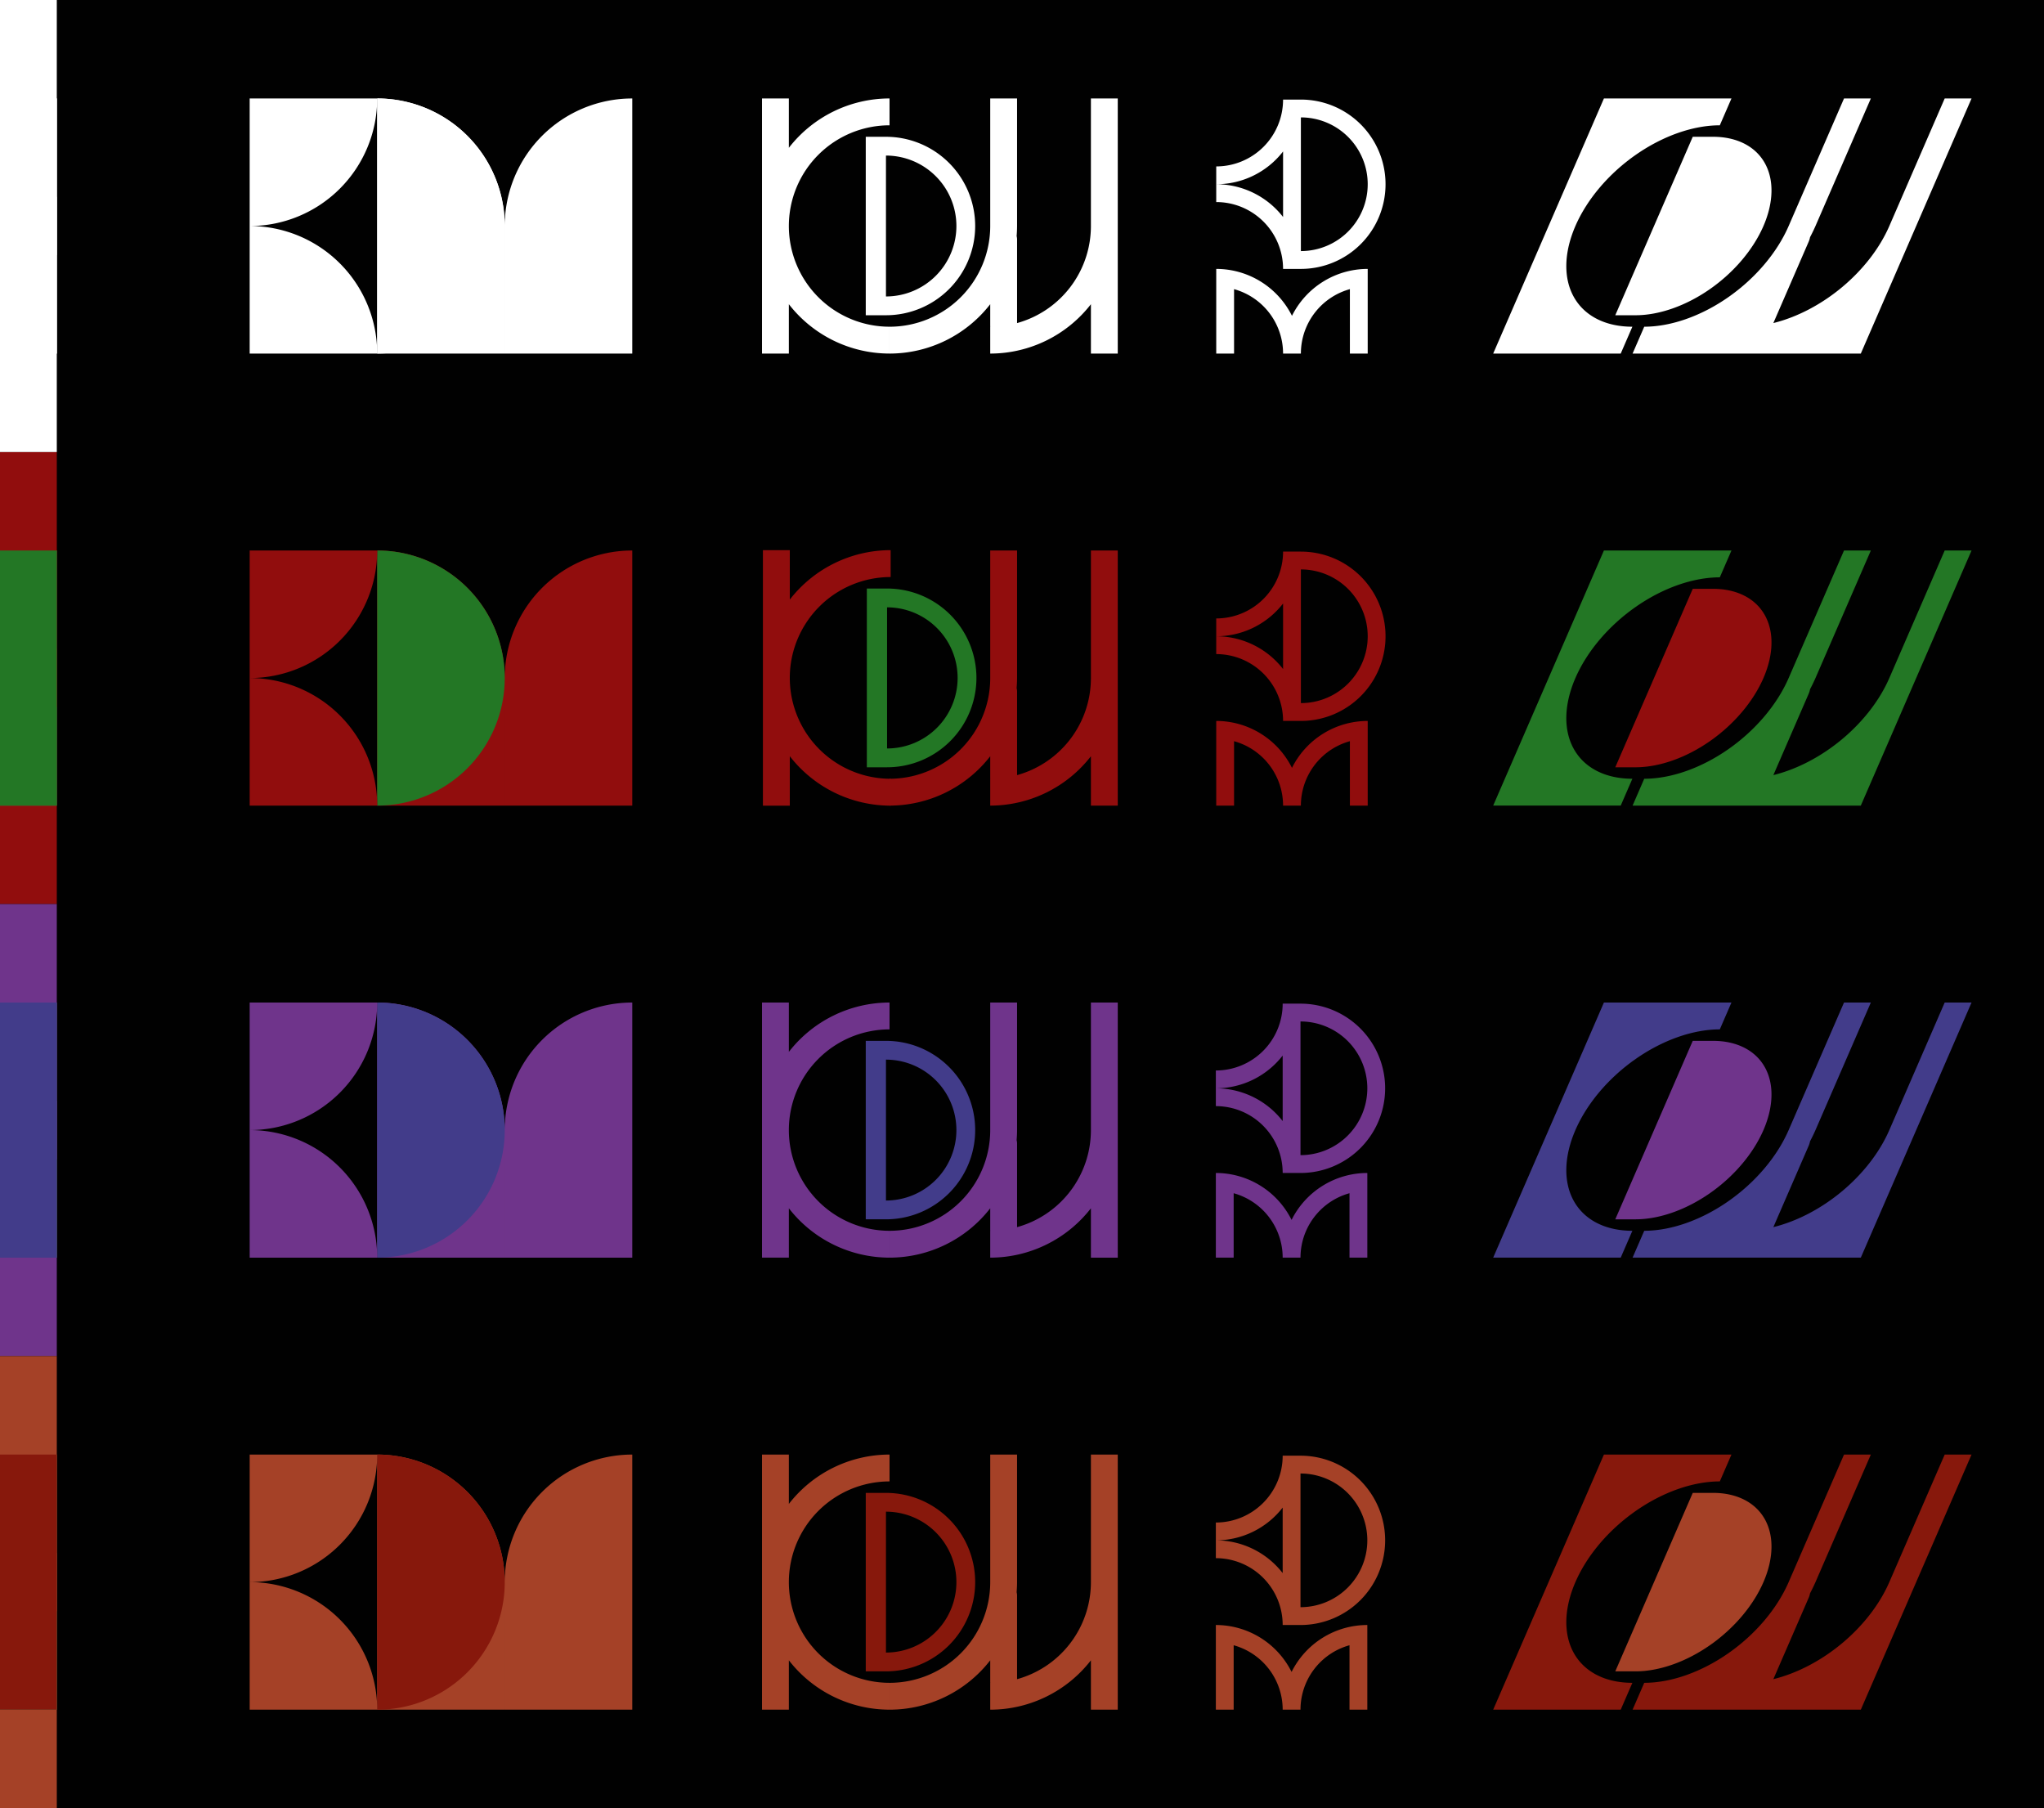 <?xml version="1.0" encoding="UTF-8" standalone="no"?>
<!-- Created with Inkscape (http://www.inkscape.org/) -->

<svg width="345.3mm" height="305.407mm" viewBox="0 0 345.3 305.407" version="1.1" id="svg8" inkscape:version="1.3 (0e150ed6c4, 2023-07-21)" sodipodi:docname="kdm.svg" xmlns:inkscape="http://www.inkscape.org/namespaces/inkscape" xmlns:sodipodi="http://sodipodi.sourceforge.net/DTD/sodipodi-0.dtd" xmlns="http://www.w3.org/2000/svg" xmlns:svg="http://www.w3.org/2000/svg" xmlns:rdf="http://www.w3.org/1999/02/22-rdf-syntax-ns#" xmlns:cc="http://creativecommons.org/ns#" xmlns:dc="http://purl.org/dc/elements/1.1/">
  <defs id="defs2" />
  <sodipodi:namedview id="base" pagecolor="#ffffff" bordercolor="#666666" borderopacity="1.0" inkscape:pageopacity="0.0" inkscape:pageshadow="2" inkscape:zoom="0.49497475" inkscape:cx="692.96465" inkscape:cy="551.54329" inkscape:document-units="mm" inkscape:current-layer="layer1" showgrid="false" showguides="false" inkscape:window-width="2467" inkscape:window-height="1413" inkscape:window-x="84" inkscape:window-y="-9" inkscape:window-maximized="1" inkscape:showpageshadow="2" inkscape:pagecheckerboard="0" inkscape:deskcolor="#d1d1d1" />
  <g inkscape:label="Layer 1" inkscape:groupmode="layer" id="layer1" transform="translate(31.325,129.997)">
    <rect style="fill:#010101;fill-opacity:1;fill-rule:evenodd;stroke-width:0.265" id="rect1039" width="345.3" height="305.407" x="-31.325" y="-129.997" inkscape:export-xdpi="134.80443" inkscape:export-ydpi="134.80443" />
    <path style="fill:#910d0d;fill-opacity:1;fill-rule:evenodd;stroke-width:0.265" d="m 32.398,-37.015 v 21.545 21.545 h 21.544 V -15.47 a 21.545,21.545 0 0 0 -21.544,-21.545 z m 21.544,21.545 h 5.3e-4 V 6.075 h 21.544 v -21.545 -21.544 a 21.545,21.545 0 0 0 -21.545,21.544 z" id="path817-0-7-6-7" inkscape:connector-curvature="0" />
    <path style="fill:#237725;fill-opacity:1;fill-rule:evenodd;stroke-width:0.265" d="m 32.398,-37.015 v 21.545 21.545 a 21.545,21.545 0 0 0 21.544,-21.545 21.545,21.545 0 0 0 -21.544,-21.545 z" id="path817-2-3-4-0" inkscape:connector-curvature="0" />
    <path style="fill:#910d0d;fill-opacity:1;fill-rule:evenodd;stroke-width:0.265" d="m 10.853,-37.015 v 21.545 a 21.545,21.545 0 0 0 21.544,-21.545 z m 0,21.545 V 6.075 h 21.544 A 21.545,21.545 0 0 0 10.853,-15.47 Z" id="path817-6-17-2-0" inkscape:connector-curvature="0" />
    <path style="fill:#910d0d;fill-opacity:1;fill-rule:evenodd;stroke-width:1" d="m 368.139,-139.896 v 81.428 81.428 h 17.143 V -8.551 A 81.428,81.428 0 0 0 449.566,22.959 V 5.816 a 64.285,64.285 0 0 1 -64.285,-64.285 64.285,64.285 0 0 1 64.285,-64.285 v -17.143 a 81.428,81.428 0 0 0 -64.285,31.512 v -31.512 z" transform="scale(0.265)" id="rect1056-3" />
    <path style="fill:#910d0d;fill-opacity:1;fill-rule:evenodd;stroke-width:0.265" d="m 135.957,-37.014 v 15.356 6.189 a 17.009,17.009 0 0 1 -17.009,17.009 v 4.536 a 21.544,21.544 0 0 0 17.009,-8.337 v 3.565 c 0,0.08 0.004,0.158 0.012,0.236 a 17.009,17.009 0 0 1 -0.012,5.2e-4 v 4.536 a 21.544,21.544 0 0 0 17.005,-8.332 21.544,21.544 0 0 0 0.004,-0.005 v 6.069 2.268 h 2.268 2.268 v -2.268 -19.276 -19.277 -2.268 h -2.268 -5.1e-4 -2.268 v 2.268 13.088 3.921 2.268 a 17.009,17.009 0 0 1 -0.76,5.027 17.009,17.009 0 0 1 -2.211,4.577 17.009,17.009 0 0 1 0,5.2e-4 17.009,17.009 0 0 1 -2.188,2.597 17.009,17.009 0 0 1 -2.66,2.111 17.009,17.009 0 0 1 -4.654,2.08 v -14.124 c 0,-0.198 -0.028,-0.389 -0.075,-0.572 a 21.544,21.544 0 0 0 0.075,-1.696 v -6.189 -15.356 z" id="path1088-5-2-40" inkscape:connector-curvature="0" />
    <path style="fill:#237725;fill-opacity:1;fill-rule:evenodd;stroke-width:1" d="M 434.387,-115.432 V -1.506 h 6.451 6.449 A 56.963,56.963 0 0 0 504.25,-58.469 56.963,56.963 0 0 0 447.287,-115.432 h -6.449 z m 12.9,11.992 a 44.971,44.971 0 0 1 44.971,44.971 44.971,44.971 0 0 1 -44.971,44.971 z" transform="scale(0.265)" id="path1088-0-5" />
    <path style="fill:#237725;fill-opacity:1;fill-rule:evenodd;stroke-width:0.265" d="m 239.632,-37.017 -9.354,21.545 -9.355,21.546 h 4.536 17.009 v -7.303e-4 l 1.969,-4.535 a 13.713,21.099 51.124 0 1 -9.624,-17.01 13.713,21.099 51.124 0 1 24.394,-17.009 l 1.97,-4.536 h -17.009 z" id="rect1056-3-9-4" inkscape:connector-curvature="0" />
    <path style="fill:#237725;fill-opacity:1;fill-rule:evenodd;stroke-width:0.265" d="m 280.192,-37.017 -9.355,21.546 A 13.713,21.099 51.124 0 1 246.442,1.539 l -1.969,4.536 h 17.009 17.01 4.536 l 9.354,-21.545 7.6e-4,-7.31e-4 9.354,-21.545 h -4.536 l -9.355,21.545 v 7.31e-4 l -0.003,0.007 A 13.713,21.099 51.124 0 1 268.254,0.923 c 0.004,-0.009 0.009,-0.017 0.011,-0.025 l 5.946,-13.695 c 0.118,-0.273 0.198,-0.535 0.241,-0.783 a 17.37,26.725 51.124 0 0 0.919,-1.89 l 9.355,-21.546 z" id="path1088-5-2-40-6-1" inkscape:connector-curvature="0" />
    <path style="fill:#910d0d;fill-opacity:1;fill-rule:evenodd;stroke-width:0.265" d="m 254.638,-30.543 -13.089,30.145 h 1.707 v 7.3037e-4 h 1.707 a 12.151,18.696 51.124 0 0 21.617,-15.073 12.151,18.696 51.124 0 0 -8.528,-15.072 h -1.707 z" id="path1088-0-5-3-6" inkscape:connector-curvature="0" />
    <path style="fill:#910d0d;fill-opacity:1;fill-rule:evenodd;stroke-width:0.265" d="m 185.428,-36.826 a 11.29,11.29 0 0 1 -11.29,11.289 v 3.011 a 14.3,14.3 0 0 0 11.29,-5.534 v 11.068 a 14.3,14.3 0 0 0 -11.29,-5.534 v 3.01 a 11.29,11.29 0 0 1 11.29,11.29 h 3.01 A 14.3,14.3 0 0 0 202.739,-22.525 14.3,14.3 0 0 0 188.439,-36.826 Z m 3.01,3.01 a 11.29,11.29 0 0 1 11.289,11.29 11.29,11.29 0 0 1 -11.289,11.289 z M 174.138,-8.225 V -5.215 6.075 h 3.01 V -4.805 a 11.29,11.29 0 0 1 8.28,10.88 h 3.01 a 11.29,11.29 0 0 1 0.056,-1.127 11.29,11.29 0 0 1 8.223,-9.753 V 6.075 h 3.01 V -5.215 -8.225 a 14.3,14.3 0 0 0 -12.795,7.927 14.3,14.3 0 0 0 -12.795,-7.927 z" id="path1088-2-4-40" inkscape:connector-curvature="0" />
    <rect style="fill:#910d0d;fill-opacity:1;fill-rule:evenodd;stroke-width:0.265" id="rect6302-9" width="9.595" height="43.09" x="-31.325" y="-20.384" />
    <rect style="fill:#46804d;fill-opacity:1;fill-rule:evenodd;stroke-width:0.265" id="rect6302" width="9.595" height="43.09" x="-31.325" y="-37.015" />
    <rect style="fill:#910d0d;fill-opacity:1;fill-rule:evenodd;stroke-width:0.265" id="rect6302-9-4" width="9.595" height="43.09" x="-31.325" y="10.556" transform="scale(1,-1)" />
    <rect style="fill:#237725;fill-opacity:1;fill-rule:evenodd;stroke-width:0.265" id="rect6302-4" width="9.595" height="43.09" x="-31.325" y="-6.075" transform="scale(1,-1)" />
    <path style="fill:#6f348b;fill-opacity:1;fill-rule:evenodd;stroke-width:0.265" d="m 32.398,39.337 v 21.545 21.545 h 21.544 V 60.882 A 21.545,21.545 0 0 0 32.398,39.337 Z m 21.544,21.545 h 5.3e-4 V 82.427 H 75.487 V 60.882 39.338 A 21.545,21.545 0 0 0 53.942,60.882 Z" id="path817-0-7-6-7-5" inkscape:connector-curvature="0" />
    <path style="fill:#423c8a;fill-opacity:1;fill-rule:evenodd;stroke-width:0.265" d="M 32.398,39.337 V 60.882 82.427 A 21.545,21.545 0 0 0 53.942,60.882 21.545,21.545 0 0 0 32.398,39.337 Z" id="path817-2-3-4-0-3" inkscape:connector-curvature="0" />
    <path style="fill:#6f348b;fill-opacity:1;fill-rule:evenodd;stroke-width:0.265" d="m 10.853,39.337 v 21.545 a 21.545,21.545 0 0 0 21.544,-21.545 z m 0,21.545 v 21.545 h 21.544 A 21.545,21.545 0 0 0 10.853,60.882 Z" id="path817-6-17-2-0-1" inkscape:connector-curvature="0" />
    <path inkscape:connector-curvature="0" style="fill:#6f348b;fill-opacity:1;fill-rule:evenodd;stroke-width:0.265" d="M 97.403,39.338 V 60.882 82.426 H 101.939 v -8.337 a 21.544,21.544 0 0 0 17.009,8.337 V 77.891 A 17.009,17.009 0 0 1 101.939,60.882 17.009,17.009 0 0 1 118.948,43.873 V 39.338 A 21.544,21.544 0 0 0 101.939,47.675 v -8.337 z" id="rect1056-3-1" />
    <path style="fill:#6f348b;fill-opacity:1;fill-rule:evenodd;stroke-width:0.265" d="m 135.957,39.337 v 15.356 6.189 a 17.009,17.009 0 0 1 -17.009,17.009 v 4.536 a 21.544,21.544 0 0 0 17.009,-8.337 v 3.565 c 0,0.08 0.004,0.158 0.012,0.236 a 17.009,17.009 0 0 1 -0.012,5.29e-4 v 4.536 a 21.544,21.544 0 0 0 17.005,-8.332 21.544,21.544 0 0 0 0.004,-0.005 v 6.069 2.268 h 2.268 2.268 v -2.268 -19.276 -19.277 -2.268 h -2.268 -5.3e-4 -2.268 v 2.268 13.088 3.921 2.268 a 17.009,17.009 0 0 1 -0.76,5.027 17.009,17.009 0 0 1 -2.211,4.577 17.009,17.009 0 0 1 0,5.29e-4 17.009,17.009 0 0 1 -2.188,2.597 17.009,17.009 0 0 1 -2.66,2.111 17.009,17.009 0 0 1 -4.654,2.08 V 63.15 c 0,-0.198 -0.028,-0.389 -0.075,-0.572 a 21.544,21.544 0 0 0 0.075,-1.696 v -6.189 -15.356 z" id="path1088-5-2-40-2" inkscape:connector-curvature="0" />
    <path inkscape:connector-curvature="0" style="fill:#423c8a;fill-opacity:1;fill-rule:evenodd;stroke-width:0.265" d="m 114.931,45.81 v 30.143 h 1.707 1.706 A 15.072,15.072 0 0 0 133.416,60.882 15.072,15.072 0 0 0 118.345,45.81 h -1.706 z m 3.413,3.173 a 11.899,11.899 0 0 1 11.899,11.898 11.899,11.899 0 0 1 -11.899,11.898 z" id="path1088-0-5-8" />
    <path style="fill:#423c8a;fill-opacity:1;fill-rule:evenodd;stroke-width:0.265" d="m 239.632,39.335 -9.354,21.545 -9.355,21.546 h 4.536 17.009 v -7.93e-4 l 1.969,-4.535 a 13.713,21.099 51.124 0 1 -9.624,-17.01 13.713,21.099 51.124 0 1 24.394,-17.009 l 1.97,-4.536 h -17.009 z" id="rect1056-3-9-4-7" inkscape:connector-curvature="0" />
    <path style="fill:#423c8a;fill-opacity:1;fill-rule:evenodd;stroke-width:0.265" d="m 280.192,39.335 -9.355,21.546 a 13.713,21.099 51.124 0 1 -24.395,17.009 l -1.969,4.536 h 17.009 17.01 4.536 L 292.382,60.881 v -7.94e-4 l 9.354,-21.545 h -4.536 l -9.355,21.545 v 7.94e-4 l -0.003,0.007 a 13.713,21.099 51.124 0 1 -19.589,16.386 c 0.004,-0.009 0.009,-0.017 0.011,-0.025 l 5.946,-13.695 c 0.118,-0.273 0.198,-0.535 0.241,-0.783 a 17.37,26.725 51.124 0 0 0.919,-1.89 l 9.355,-21.546 z" id="path1088-5-2-40-6-1-3" inkscape:connector-curvature="0" />
    <path style="fill:#6f348b;fill-opacity:1;fill-rule:evenodd;stroke-width:0.265" d="m 254.638,45.809 -13.089,30.145 h 1.707 v 7.94e-4 h 1.707 a 12.151,18.696 51.124 0 0 21.617,-15.073 12.151,18.696 51.124 0 0 -8.528,-15.072 h -1.707 z" id="path1088-0-5-3-6-8" inkscape:connector-curvature="0" />
    <path style="fill:#6f348b;fill-opacity:1;fill-rule:evenodd;stroke-width:0.265" d="m 185.362,39.526 a 11.29,11.29 0 0 1 -11.29,11.289 v 3.011 a 14.3,14.3 0 0 0 11.29,-5.534 v 11.068 a 14.3,14.3 0 0 0 -11.29,-5.534 v 3.01 a 11.29,11.29 0 0 1 11.29,11.29 h 3.01 A 14.3,14.3 0 0 0 202.672,53.826 14.3,14.3 0 0 0 188.372,39.526 Z m 3.01,3.01 a 11.29,11.29 0 0 1 11.289,11.29 11.29,11.29 0 0 1 -11.289,11.289 z m -14.3,25.59 v 3.01 11.289 H 177.082 V 71.546 a 11.29,11.29 0 0 1 8.28,10.88 h 3.01 a 11.29,11.29 0 0 1 0.056,-1.127 11.29,11.29 0 0 1 8.223,-9.753 v 10.88 h 3.01 V 71.137 68.127 a 14.3,14.3 0 0 0 -12.795,7.927 14.3,14.3 0 0 0 -12.795,-7.927 z" id="path1088-2-4-40-6" inkscape:connector-curvature="0" />
    <rect style="fill:#6f348b;fill-opacity:1;fill-rule:evenodd;stroke-width:0.265" id="rect6302-9-2" width="9.595" height="43.09" x="-31.325" y="55.968" />
    <rect style="fill:#46804d;fill-opacity:1;fill-rule:evenodd;stroke-width:0.265" id="rect6302-8" width="9.595" height="43.09" x="-31.325" y="39.337" />
    <rect style="fill:#6f348b;fill-opacity:1;fill-rule:evenodd;stroke-width:0.265" id="rect6302-9-4-7" width="9.595" height="43.09" x="-31.325" y="-65.796" transform="scale(1,-1)" />
    <rect style="fill:#423c8a;fill-opacity:1;fill-rule:evenodd;stroke-width:0.265" id="rect6302-4-2" width="9.595" height="43.09" x="-31.325" y="-82.427" transform="scale(1,-1)" />
    <path style="fill:#a54127;fill-opacity:1;fill-rule:evenodd;stroke-width:0.265" d="m 32.398,115.689 v 21.545 21.545 h 21.544 V 137.234 A 21.545,21.545 0 0 0 32.398,115.689 Z m 21.544,21.545 h 5.3e-4 v 21.545 H 75.487 V 137.234 115.689 A 21.545,21.545 0 0 0 53.942,137.234 Z" id="path817-0-7-6-7-5-6" inkscape:connector-curvature="0" />
    <path style="fill:#87180c;fill-opacity:1;fill-rule:evenodd;stroke-width:0.265" d="m 32.398,115.689 v 21.545 21.545 A 21.545,21.545 0 0 0 53.942,137.234 21.545,21.545 0 0 0 32.398,115.689 Z" id="path817-2-3-4-0-3-6" inkscape:connector-curvature="0" />
    <path style="fill:#a54127;fill-opacity:1;fill-rule:evenodd;stroke-width:0.265" d="m 10.853,115.689 v 21.545 a 21.545,21.545 0 0 0 21.544,-21.545 z m 0,21.545 v 21.545 h 21.544 a 21.545,21.545 0 0 0 -21.544,-21.545 z" id="path817-6-17-2-0-1-8" inkscape:connector-curvature="0" />
    <path inkscape:connector-curvature="0" style="fill:#a54127;fill-opacity:1;fill-rule:evenodd;stroke-width:0.265" d="m 97.403,115.689 v 21.544 21.544 H 101.939 v -8.337 a 21.544,21.544 0 0 0 17.009,8.337 v -4.536 A 17.009,17.009 0 0 1 101.939,137.234 17.009,17.009 0 0 1 118.948,120.225 v -4.536 a 21.544,21.544 0 0 0 -17.009,8.337 v -8.337 z" id="rect1056-3-1-2" />
    <path style="fill:#a54127;fill-opacity:1;fill-rule:evenodd;stroke-width:0.265" d="m 135.957,115.689 v 15.356 6.189 a 17.009,17.009 0 0 1 -17.009,17.009 v 4.536 a 21.544,21.544 0 0 0 17.009,-8.337 v 3.565 c 0,0.08 0.004,0.158 0.012,0.236 a 17.009,17.009 0 0 1 -0.012,5.3e-4 v 4.536 a 21.544,21.544 0 0 0 17.005,-8.332 21.544,21.544 0 0 0 0.004,-0.005 v 6.069 2.268 h 2.268 2.268 v -2.268 -19.276 -19.277 -2.268 h -2.268 -5.3e-4 -2.268 v 2.268 13.088 3.921 2.268 a 17.009,17.009 0 0 1 -0.76,5.027 17.009,17.009 0 0 1 -2.211,4.577 17.009,17.009 0 0 1 0,5.3e-4 17.009,17.009 0 0 1 -2.188,2.597 17.009,17.009 0 0 1 -2.66,2.111 17.009,17.009 0 0 1 -4.654,2.08 v -14.124 c 0,-0.198 -0.028,-0.389 -0.075,-0.572 a 21.544,21.544 0 0 0 0.075,-1.696 v -6.189 -15.356 z" id="path1088-5-2-40-2-9" inkscape:connector-curvature="0" />
    <path inkscape:connector-curvature="0" style="fill:#87180c;fill-opacity:1;fill-rule:evenodd;stroke-width:0.265" d="m 114.931,122.162 v 30.143 h 1.707 1.706 a 15.072,15.072 0 0 0 15.071,-15.071 15.072,15.072 0 0 0 -15.071,-15.071 h -1.706 z m 3.413,3.173 a 11.899,11.899 0 0 1 11.899,11.898 11.899,11.899 0 0 1 -11.899,11.899 z" id="path1088-0-5-8-7" />
    <path style="fill:#87180c;fill-opacity:1;fill-rule:evenodd;stroke-width:0.265" d="m 239.632,115.687 -9.354,21.545 -9.355,21.546 h 4.536 17.009 v -8e-4 l 1.969,-4.535 a 13.713,21.099 51.124 0 1 -9.624,-17.01 13.713,21.099 51.124 0 1 24.394,-17.009 l 1.97,-4.536 h -17.009 z" id="rect1056-3-9-4-7-7" inkscape:connector-curvature="0" />
    <path style="fill:#87180c;fill-opacity:1;fill-rule:evenodd;stroke-width:0.265" d="m 280.192,115.687 -9.355,21.546 a 13.713,21.099 51.124 0 1 -24.395,17.009 l -1.969,4.536 h 17.009 17.01 4.536 l 9.354,-21.545 v -7.9e-4 l 9.354,-21.545 h -4.536 l -9.355,21.545 v 7.9e-4 l -0.003,0.007 a 13.713,21.099 51.124 0 1 -19.589,16.386 c 0.004,-0.009 0.009,-0.017 0.011,-0.025 l 5.946,-13.695 c 0.118,-0.273 0.198,-0.535 0.241,-0.783 a 17.37,26.725 51.124 0 0 0.919,-1.89 l 9.355,-21.546 z" id="path1088-5-2-40-6-1-3-1" inkscape:connector-curvature="0" />
    <path style="fill:#a54127;fill-opacity:1;fill-rule:evenodd;stroke-width:0.265" d="m 254.638,122.16 -13.089,30.145 h 1.707 v 8e-4 h 1.707 a 12.151,18.696 51.124 0 0 21.617,-15.073 12.151,18.696 51.124 0 0 -8.528,-15.072 h -1.707 z" id="path1088-0-5-3-6-8-7" inkscape:connector-curvature="0" />
    <path style="fill:#a54127;fill-opacity:1;fill-rule:evenodd;stroke-width:0.265" d="m 185.362,115.878 a 11.29,11.29 0 0 1 -11.29,11.289 v 3.011 a 14.3,14.3 0 0 0 11.29,-5.534 v 11.068 a 14.3,14.3 0 0 0 -11.29,-5.534 v 3.01 a 11.29,11.29 0 0 1 11.29,11.29 h 3.01 a 14.3,14.3 0 0 0 14.3,-14.3 14.3,14.3 0 0 0 -14.3,-14.3 z m 3.01,3.01 a 11.29,11.29 0 0 1 11.289,11.29 11.29,11.29 0 0 1 -11.289,11.289 z m -14.3,25.59 v 3.01 11.289 h 3.01 v -10.88 a 11.29,11.29 0 0 1 8.28,10.88 h 3.01 a 11.29,11.29 0 0 1 0.056,-1.127 11.29,11.29 0 0 1 8.223,-9.753 v 10.88 h 3.01 v -11.289 -3.01 a 14.3,14.3 0 0 0 -12.795,7.927 14.3,14.3 0 0 0 -12.795,-7.927 z" id="path1088-2-4-40-6-5" inkscape:connector-curvature="0" />
    <rect style="fill:#a54127;fill-opacity:1;fill-rule:evenodd;stroke-width:0.265" id="rect6302-9-2-2" width="9.595" height="43.09" x="-31.325" y="132.32" />
    <rect style="fill:#46804d;fill-opacity:1;fill-rule:evenodd;stroke-width:0.265" id="rect6302-8-3" width="9.595" height="43.09" x="-31.325" y="115.689" />
    <rect style="fill:#a54127;fill-opacity:1;fill-rule:evenodd;stroke-width:0.265" id="rect6302-9-4-7-0" width="9.595" height="43.09" x="-31.325" y="-142.148" transform="scale(1,-1)" />
    <rect style="fill:#87180c;fill-opacity:1;fill-rule:evenodd;stroke-width:0.265" id="rect6302-4-2-0" width="9.595" height="43.09" x="-31.325" y="-158.779" transform="scale(1,-1)" />
    <path style="fill:#ffffff;fill-opacity:1;fill-rule:evenodd;stroke-width:0.265" d="m 32.398,-113.366 v 21.545 21.545 H 53.942 V -91.822 A 21.545,21.545 0 0 0 32.398,-113.366 Z m 21.544,21.545 h 5.3e-4 v 21.545 H 75.487 v -21.545 -21.544 a 21.545,21.545 0 0 0 -21.545,21.544 z" id="path817-0-7-6-7-4" inkscape:connector-curvature="0" />
    <path style="fill:#ffffff;fill-opacity:1;fill-rule:evenodd;stroke-width:0.265" d="m 32.398,-113.366 v 21.545 21.545 A 21.545,21.545 0 0 0 53.942,-91.822 21.545,21.545 0 0 0 32.398,-113.366 Z" id="path817-2-3-4-0-5" inkscape:connector-curvature="0" />
    <path style="fill:#ffffff;fill-opacity:1;fill-rule:evenodd;stroke-width:0.265" d="m 10.853,-113.366 v 21.545 a 21.545,21.545 0 0 0 21.544,-21.545 z m 0,21.545 v 21.545 H 32.398 A 21.545,21.545 0 0 0 10.853,-91.822 Z" id="path817-6-17-2-0-6" inkscape:connector-curvature="0" />
    <path inkscape:connector-curvature="0" style="fill:#ffffff;fill-opacity:1;fill-rule:evenodd;stroke-width:0.265" d="m 97.403,-113.366 v 21.544 21.544 h 4.536 v -8.337 a 21.544,21.544 0 0 0 17.009,8.337 v -4.536 a 17.009,17.009 0 0 1 -17.009,-17.009 17.009,17.009 0 0 1 17.009,-17.009 v -4.536 a 21.544,21.544 0 0 0 -17.009,8.337 v -8.337 z" id="rect1056-3-5" />
    <path style="fill:#ffffff;fill-opacity:1;fill-rule:evenodd;stroke-width:0.265" d="m 135.957,-113.366 v 15.356 6.189 a 17.009,17.009 0 0 1 -17.009,17.009 v 4.536 a 21.544,21.544 0 0 0 17.009,-8.337 v 3.565 c 0,0.08 0.004,0.158 0.012,0.236 a 17.009,17.009 0 0 1 -0.012,5.29e-4 v 4.536 a 21.544,21.544 0 0 0 17.005,-8.332 21.544,21.544 0 0 0 0.004,-0.005 v 6.069 2.268 h 2.268 2.268 v -2.268 -19.276 -19.277 -2.268 h -2.268 -5.3e-4 -2.268 v 2.268 13.088 3.921 2.268 a 17.009,17.009 0 0 1 -0.76,5.027 17.009,17.009 0 0 1 -2.211,4.577 17.009,17.009 0 0 1 0,5.29e-4 17.009,17.009 0 0 1 -2.188,2.597 17.009,17.009 0 0 1 -2.66,2.111 17.009,17.009 0 0 1 -4.654,2.08 v -14.124 c 0,-0.198 -0.028,-0.389 -0.075,-0.572 a 21.544,21.544 0 0 0 0.075,-1.696 v -6.189 -15.356 z" id="path1088-5-2-40-1" inkscape:connector-curvature="0" />
    <path inkscape:connector-curvature="0" style="fill:#ffffff;fill-opacity:1;fill-rule:evenodd;stroke-width:0.265" d="m 114.931,-106.893 v 30.143 h 1.707 1.706 a 15.072,15.072 0 0 0 15.071,-15.071 15.072,15.072 0 0 0 -15.071,-15.071 h -1.706 z m 3.413,3.173 a 11.899,11.899 0 0 1 11.899,11.898 11.899,11.899 0 0 1 -11.899,11.898 z" id="path1088-0-5-0" />
    <path style="fill:#ffffff;fill-opacity:1;fill-rule:evenodd;stroke-width:0.265" d="m 239.632,-113.368 -9.354,21.545 -9.355,21.546 h 4.536 17.009 v -7.93e-4 l 1.969,-4.535 a 13.713,21.099 51.124 0 1 -9.624,-17.01 13.713,21.099 51.124 0 1 24.394,-17.009 l 1.97,-4.536 h -17.009 z" id="rect1056-3-9-4-4" inkscape:connector-curvature="0" />
    <path style="fill:#ffffff;fill-opacity:1;fill-rule:evenodd;stroke-width:0.265" d="m 280.192,-113.368 -9.355,21.546 a 13.713,21.099 51.124 0 1 -24.395,17.009 l -1.969,4.536 h 17.009 17.01 4.536 l 9.354,-21.545 v -7.94e-4 l 9.354,-21.545 h -4.536 l -9.355,21.545 v 7.94e-4 l -0.003,0.007 a 13.713,21.099 51.124 0 1 -19.589,16.386 c 0.004,-0.009 0.009,-0.017 0.011,-0.025 l 5.946,-13.695 c 0.118,-0.273 0.198,-0.535 0.241,-0.783 a 17.37,26.725 51.124 0 0 0.919,-1.89 l 9.355,-21.546 z" id="path1088-5-2-40-6-1-2" inkscape:connector-curvature="0" />
    <path style="fill:#ffffff;fill-opacity:1;fill-rule:evenodd;stroke-width:0.265" d="m 254.638,-106.895 -13.089,30.145 h 1.707 v 7.94e-4 h 1.707 a 12.151,18.696 51.124 0 0 21.617,-15.073 12.151,18.696 51.124 0 0 -8.528,-15.072 h -1.707 z" id="path1088-0-5-3-6-86" inkscape:connector-curvature="0" />
    <path style="fill:#ffffff;fill-opacity:1;fill-rule:evenodd;stroke-width:0.265" d="m 185.428,-113.177 a 11.29,11.29 0 0 1 -11.29,11.289 v 3.011 a 14.3,14.3 0 0 0 11.29,-5.534 v 11.068 a 14.3,14.3 0 0 0 -11.29,-5.534 v 3.01 a 11.29,11.29 0 0 1 11.29,11.29 h 3.01 a 14.3,14.3 0 0 0 14.3,-14.3 14.3,14.3 0 0 0 -14.3,-14.3 z m 3.01,3.01 a 11.29,11.29 0 0 1 11.289,11.29 11.29,11.29 0 0 1 -11.289,11.289 z m -14.3,25.59 v 3.01 11.289 h 3.01 v -10.88 a 11.29,11.29 0 0 1 8.28,10.88 h 3.01 a 11.29,11.29 0 0 1 0.056,-1.127 11.29,11.29 0 0 1 8.223,-9.753 v 10.88 h 3.01 v -11.289 -3.01 a 14.3,14.3 0 0 0 -12.795,7.927 14.3,14.3 0 0 0 -12.795,-7.927 z" id="path1088-2-4-40-3" inkscape:connector-curvature="0" />
    <rect style="fill:#ffffff;fill-opacity:1;fill-rule:evenodd;stroke-width:0.265" id="rect6302-9-7" width="9.595" height="43.09" x="-31.325" y="-96.735" />
    <rect style="fill:#ffffff;fill-opacity:1;fill-rule:evenodd;stroke-width:0.265" id="rect6302-6" width="9.595" height="43.09" x="-31.325" y="-113.366" />
    <rect style="fill:#ffffff;fill-opacity:1;fill-rule:evenodd;stroke-width:0.265" id="rect6302-9-4-5" width="9.595" height="43.09" x="-31.325" y="86.908" transform="scale(1,-1)" />
    <rect style="fill:#ffffff;fill-opacity:1;fill-rule:evenodd;stroke-width:0.265" id="rect6302-4-8" width="9.595" height="43.09" x="-31.325" y="70.277" transform="scale(1,-1)" />
  </g>
</svg>
